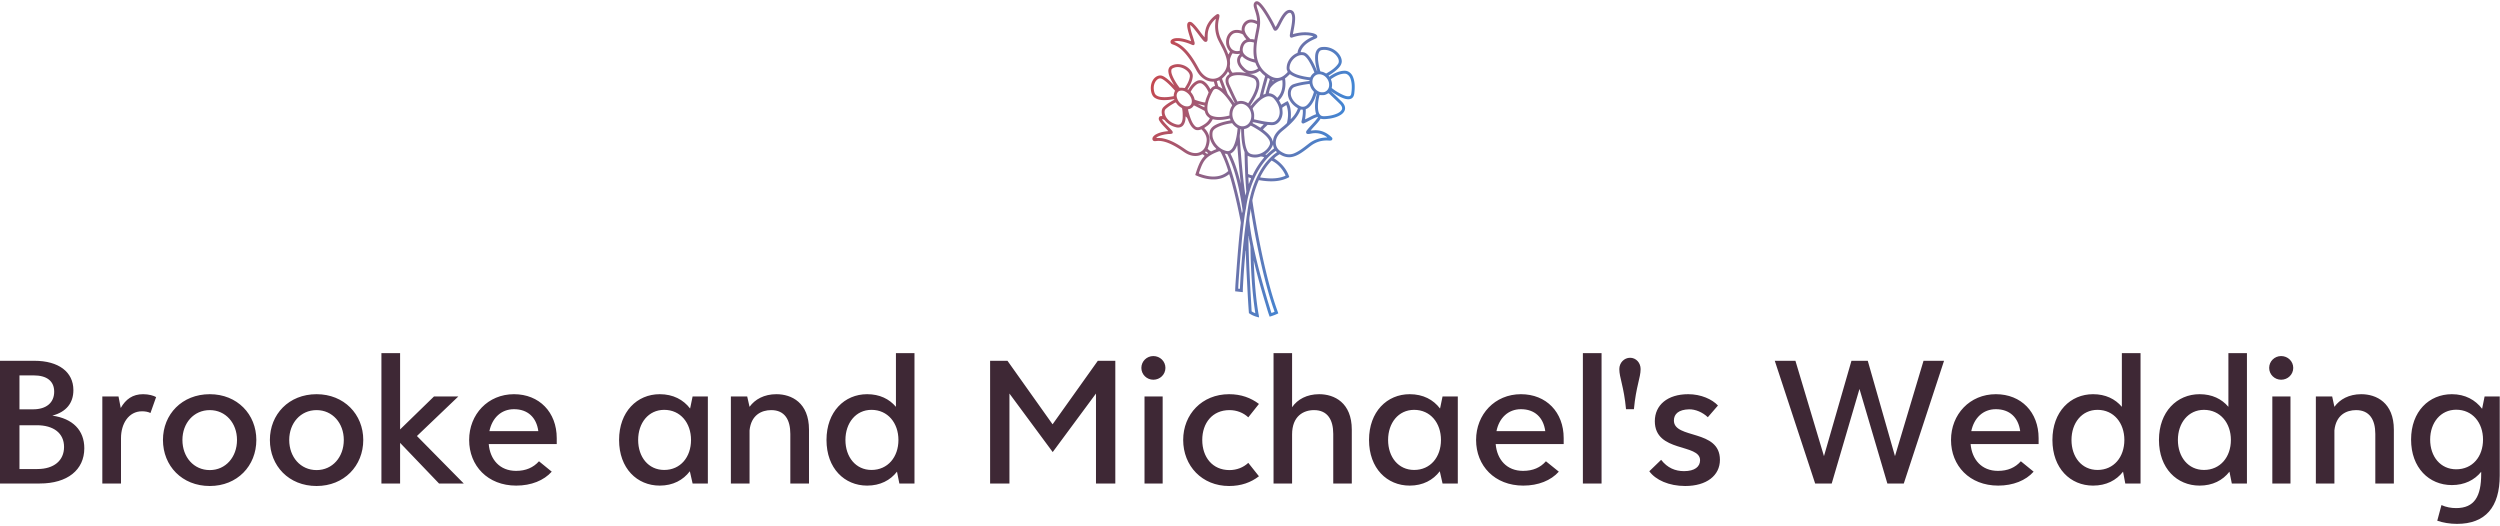 <svg data-v-423bf9ae="" xmlns="http://www.w3.org/2000/svg" viewBox="0 0 878.552 185" class="iconAbove"><!----><!----><!----><g data-v-423bf9ae="" id="68e1d8c6-7c36-4802-886e-3477593bde93" fill="#3E2835" transform="matrix(4.622,0,0,4.622,-5.408,109.133)"><path d="M5.15 7.99C6.20 7.71 6.75 7.04 6.75 6.05C6.75 4.67 5.63 3.82 3.78 3.82L1.17 3.82L1.17 13.15L4.20 13.15C6.29 13.15 7.58 12.12 7.58 10.47C7.58 9.11 6.71 8.21 5.15 7.99ZM5.29 6.17C5.29 7 4.70 7.51 3.69 7.51L2.65 7.51L2.65 4.93L3.73 4.93C4.74 4.93 5.29 5.37 5.29 6.17ZM4.01 12.05L2.65 12.05L2.65 8.72L3.97 8.72C5.24 8.72 6.04 9.32 6.04 10.37C6.04 11.40 5.28 12.05 4.01 12.05ZM12.05 6.36C11.26 6.36 10.73 6.74 10.35 7.41L10.18 6.53L8.95 6.53L8.95 13.15L10.37 13.15L10.37 9.70C10.37 8.62 10.94 7.66 11.97 7.66C12.21 7.66 12.43 7.70 12.61 7.79L13.04 6.58C12.86 6.47 12.48 6.36 12.05 6.36ZM17.12 13.34C19.21 13.34 20.66 11.81 20.66 9.84C20.66 7.89 19.21 6.36 17.12 6.36C15.01 6.36 13.56 7.89 13.56 9.84C13.56 11.81 15.01 13.34 17.12 13.34ZM17.12 12.13C15.90 12.13 15.04 11.14 15.04 9.84C15.04 8.56 15.90 7.57 17.12 7.57C18.33 7.57 19.19 8.56 19.19 9.84C19.19 11.14 18.33 12.13 17.12 12.13ZM25.24 13.34C27.33 13.34 28.79 11.81 28.79 9.84C28.79 7.89 27.33 6.36 25.24 6.36C23.13 6.36 21.69 7.89 21.69 9.84C21.69 11.81 23.13 13.34 25.24 13.34ZM25.24 12.13C24.02 12.13 23.16 11.14 23.16 9.84C23.16 8.56 24.02 7.57 25.24 7.57C26.45 7.57 27.31 8.56 27.31 9.84C27.31 11.14 26.45 12.13 25.24 12.13ZM36.43 13.15L32.87 9.54L36.02 6.53L34.17 6.53L31.59 9.04L31.59 3.24L30.17 3.24L30.17 13.15L31.59 13.15L31.59 10.06L34.55 13.15ZM43.50 9.70C43.50 7.73 42.17 6.36 40.25 6.36C38.27 6.36 36.84 7.89 36.84 9.84C36.84 11.80 38.25 13.31 40.42 13.31C41.56 13.31 42.52 12.92 43.12 12.25L42.15 11.46C41.72 11.94 41.15 12.19 40.41 12.19C39.17 12.19 38.43 11.33 38.33 10.15L43.50 10.15ZM40.25 7.50C41.29 7.50 41.96 8.12 42.10 9.17L38.38 9.17C38.59 8.17 39.27 7.50 40.25 7.50ZM53.83 6.53L53.64 7.45C53.13 6.78 52.35 6.36 51.33 6.36C49.61 6.36 48.24 7.69 48.24 9.84C48.24 12.00 49.61 13.31 51.33 13.31C52.34 13.31 53.11 12.89 53.62 12.22L53.83 13.15L54.99 13.15L54.99 6.53ZM51.67 12.12C50.47 12.12 49.69 11.14 49.69 9.84C49.69 8.55 50.47 7.55 51.67 7.55C52.91 7.55 53.71 8.55 53.71 9.84C53.71 11.14 52.91 12.12 51.67 12.12ZM60.20 6.36C59.27 6.36 58.57 6.75 58.16 7.32L57.98 6.53L56.74 6.53L56.74 13.15L58.16 13.15L58.16 9.11C58.28 7.95 59.06 7.57 59.81 7.57C60.83 7.57 61.26 8.30 61.26 9.38L61.26 13.15L62.68 13.15L62.68 9.06C62.68 7 61.35 6.36 60.20 6.36ZM69.29 3.24L69.29 7.32C68.78 6.72 68.05 6.36 67.10 6.36C65.38 6.36 64.01 7.69 64.01 9.84C64.01 12.00 65.38 13.31 67.10 13.31C68.09 13.31 68.86 12.91 69.37 12.25L69.55 13.15L70.70 13.15L70.70 3.24ZM67.43 12.12C66.24 12.12 65.45 11.14 65.45 9.84C65.45 8.55 66.24 7.55 67.43 7.55C68.67 7.55 69.48 8.55 69.48 9.84C69.48 11.14 68.67 12.12 67.43 12.12ZM84.64 3.82L81.20 8.65L77.77 3.82L76.45 3.82L76.45 13.15L77.92 13.15L77.92 6.31L81.21 10.76L84.50 6.31L84.50 13.15L85.97 13.15L85.97 3.82ZM88.86 5.26C89.37 5.26 89.78 4.86 89.78 4.36C89.78 3.86 89.37 3.46 88.86 3.46C88.36 3.46 87.95 3.86 87.95 4.36C87.95 4.86 88.36 5.26 88.86 5.26ZM88.19 13.15L89.57 13.15L89.57 6.53L88.19 6.53ZM94.62 13.34C95.54 13.34 96.28 13.07 96.89 12.60L96.08 11.58C95.71 11.93 95.20 12.13 94.65 12.13C93.35 12.13 92.58 11.14 92.58 9.84C92.58 8.55 93.35 7.57 94.65 7.57C95.20 7.57 95.71 7.77 96.08 8.12L96.89 7.10C96.28 6.64 95.54 6.36 94.62 6.36C92.56 6.36 91.13 7.89 91.13 9.84C91.13 11.81 92.56 13.34 94.62 13.34ZM101.47 6.36C100.54 6.36 99.82 6.75 99.41 7.35L99.41 3.24L98 3.24L98 13.15L99.41 13.15L99.41 9.42C99.41 8.02 100.28 7.57 101.08 7.57C102.10 7.57 102.54 8.30 102.54 9.38L102.54 13.15L103.95 13.15L103.95 9.06C103.95 7 102.62 6.36 101.47 6.36ZM110.85 6.53L110.66 7.45C110.15 6.78 109.38 6.36 108.35 6.36C106.63 6.36 105.26 7.69 105.26 9.84C105.26 12.00 106.63 13.31 108.35 13.31C109.36 13.31 110.13 12.89 110.64 12.22L110.85 13.15L112.01 13.15L112.01 6.53ZM108.69 12.12C107.49 12.12 106.71 11.14 106.71 9.84C106.71 8.55 107.49 7.55 108.69 7.55C109.93 7.55 110.73 8.55 110.73 9.84C110.73 11.14 109.93 12.12 108.69 12.12ZM120.06 9.70C120.06 7.73 118.74 6.36 116.81 6.36C114.83 6.36 113.40 7.89 113.40 9.84C113.40 11.80 114.81 13.31 116.99 13.31C118.13 13.31 119.09 12.92 119.69 12.25L118.71 11.46C118.29 11.94 117.72 12.19 116.97 12.19C115.73 12.19 114.99 11.33 114.89 10.15L120.06 10.15ZM116.81 7.50C117.85 7.50 118.52 8.12 118.66 9.17L114.95 9.17C115.15 8.17 115.84 7.50 116.81 7.50ZM121.52 13.15L122.94 13.15L122.94 3.24L121.52 3.24ZM124.80 7.50L125.40 7.50C125.56 5.78 125.91 5.10 125.91 4.45C125.91 3.97 125.56 3.59 125.11 3.59C124.66 3.59 124.29 3.97 124.29 4.45C124.29 5.10 124.64 5.78 124.80 7.50ZM126.57 12.22C127.05 12.88 128.06 13.34 129.30 13.34C130.93 13.34 131.94 12.54 131.94 11.35C131.94 9.00 128.44 9.79 128.44 8.36C128.44 7.86 128.81 7.53 129.59 7.51C130.07 7.50 130.62 7.73 131.02 8.11L131.79 7.22C131.35 6.75 130.51 6.36 129.53 6.36C127.95 6.36 126.99 7.19 126.99 8.41C126.99 10.82 130.43 10.09 130.43 11.38C130.43 11.87 130.03 12.21 129.21 12.21C128.55 12.21 127.95 11.97 127.47 11.35ZM147.42 3.82L145.25 11.07L143.18 3.82L141.94 3.82L139.85 11.07L137.68 3.82L136.11 3.82L139.18 13.15L140.44 13.15L142.55 5.96L144.67 13.15L145.92 13.15L148.98 3.82ZM156.17 9.70C156.17 7.73 154.85 6.36 152.92 6.36C150.94 6.36 149.51 7.89 149.51 9.84C149.51 11.80 150.92 13.31 153.10 13.31C154.23 13.31 155.20 12.92 155.79 12.25L154.82 11.46C154.39 11.94 153.83 12.19 153.08 12.19C151.84 12.19 151.10 11.33 151.00 10.15L156.17 10.15ZM152.92 7.50C153.96 7.50 154.63 8.12 154.77 9.17L151.05 9.17C151.26 8.17 151.94 7.50 152.92 7.50ZM162.50 3.24L162.50 7.32C161.99 6.72 161.26 6.36 160.31 6.36C158.59 6.36 157.22 7.69 157.22 9.84C157.22 12.00 158.59 13.31 160.31 13.31C161.31 13.31 162.08 12.91 162.59 12.25L162.76 13.15L163.92 13.15L163.92 3.24ZM160.65 12.12C159.45 12.12 158.67 11.14 158.67 9.84C158.67 8.55 159.45 7.55 160.65 7.55C161.89 7.55 162.69 8.55 162.69 9.84C162.69 11.14 161.89 12.12 160.65 12.12ZM170.60 3.24L170.60 7.32C170.09 6.72 169.36 6.36 168.41 6.36C166.69 6.36 165.32 7.69 165.32 9.84C165.32 12.00 166.69 13.31 168.41 13.31C169.40 13.31 170.17 12.91 170.68 12.25L170.86 13.15L172.01 13.15L172.01 3.24ZM168.74 12.12C167.55 12.12 166.76 11.14 166.76 9.84C166.76 8.55 167.55 7.55 168.74 7.55C169.98 7.55 170.79 8.55 170.79 9.84C170.79 11.14 169.98 12.12 168.74 12.12ZM174.61 5.26C175.12 5.26 175.53 4.86 175.53 4.36C175.53 3.86 175.12 3.46 174.61 3.46C174.11 3.46 173.70 3.86 173.70 4.36C173.70 4.86 174.11 5.26 174.61 5.26ZM173.94 13.15L175.32 13.15L175.32 6.53L173.94 6.53ZM180.70 6.36C179.77 6.36 179.07 6.75 178.66 7.32L178.49 6.53L177.25 6.53L177.25 13.15L178.66 13.15L178.66 9.11C178.78 7.95 179.56 7.57 180.31 7.57C181.33 7.57 181.77 8.30 181.77 9.38L181.77 13.15L183.18 13.15L183.18 9.06C183.18 7 181.85 6.36 180.70 6.36ZM190.08 6.53L189.89 7.47C189.38 6.80 188.61 6.36 187.59 6.36C185.86 6.36 184.49 7.67 184.49 9.81C184.49 11.96 185.86 13.27 187.59 13.27C188.55 13.27 189.31 12.89 189.82 12.26L189.82 12.43C189.82 14.13 189.31 15.02 187.91 15.02C187.54 15.02 187.15 14.95 186.80 14.79L186.48 15.98C186.91 16.13 187.45 16.22 187.98 16.22C190.14 16.22 191.23 14.95 191.23 12.54L191.23 6.53ZM187.92 12.07C186.73 12.07 185.94 11.11 185.94 9.81C185.94 8.53 186.73 7.54 187.92 7.54C189.16 7.54 189.96 8.53 189.96 9.81C189.96 11.11 189.16 12.07 187.92 12.07Z"></path></g><defs data-v-423bf9ae=""><linearGradient data-v-423bf9ae="" gradientTransform="rotate(25)" id="6d2d16e8-1260-42c7-afb5-b45120652bc4" x1="0%" y1="0%" x2="100%" y2="0%"><stop data-v-423bf9ae="" offset="0%" style="stop-color: rgb(214, 65, 63); stop-opacity: 1;"></stop><stop data-v-423bf9ae="" offset="100%" style="stop-color: rgb(66, 133, 211); stop-opacity: 1;"></stop></linearGradient></defs><g data-v-423bf9ae="" id="08c08397-7b44-4541-99bd-ee5b19c00602" transform="matrix(1.111,0,0,1.111,385.252,0.445)" stroke="none" fill="url(#6d2d16e8-1260-42c7-afb5-b45120652bc4)"><path d="M50.138.287c.264-.312.731-.361 1.09-.191.447.213.796.58 1.125.942.851.974 1.541 2.075 2.217 3.175.733 1.233 1.453 2.478 2.048 3.784l.173.074c.896-1.47 1.507-3.127 2.662-4.428.481-.539 1.169-1.013 1.928-.893.539.048 1.01.433 1.213.928.354.814.337 1.73.269 2.599-.098 1.391-.433 2.748-.661 4.121 2.107-.607 4.387-.822 6.523-.245.499.177 1.22.429 1.194 1.074-.005.388-.402.53-.697.666-1.498.632-2.997 1.47-3.953 2.827-.289.415-.535.869-.618 1.374.494.018 1.021-.003 1.471.238.646.335 1.115.919 1.536 1.497.86 1.252 1.508 2.636 2.078 4.039.047.111.112.212.193.302-.484-1.56-.767-3.201-.693-4.837.046-.833.262-1.731.904-2.312.386-.378.933-.536 1.461-.561 2.062-.188 4.189.805 5.36 2.514.412.591.684 1.295.697 2.021-.01.708-.364 1.37-.817 1.896-.941 1.093-2.172 1.872-3.367 2.654l.241.306c1.46-1.009 3.131-1.911 4.956-1.868 1.084.011 2.022.798 2.447 1.759.752 1.66.706 3.543.507 5.317-.063.609-.262 1.276-.798 1.634-.589.396-1.35.347-2.008.188-1.729-.458-3.202-1.517-4.686-2.471 1.169 1.031 2.261 2.143 3.39 3.217.64.601 1.224 1.395 1.178 2.315-.043.819-.622 1.492-1.275 1.929-1.069.715-2.344 1.044-3.597 1.259-.95.108-1.933.287-2.871.015-.874 1.389-2.151 2.459-3.138 3.757.71-.044 1.422-.166 2.135-.078 1.736.134 3.34 1.032 4.554 2.251.281.238.209.679-.061.891-.322.144-.686.108-1.027.09-1.458-.097-2.948.181-4.249.855-1.021.496-1.859 1.273-2.772 1.933-1.335 1-2.74 2.024-4.401 2.386-1.244.283-2.567.005-3.653-.644-.159-.065-.352-.265-.521-.114-.56.358-1.136.728-1.58 1.227 2.2 1.317 3.972 3.384 4.792 5.825l-.039.118c-2.905 1.631-6.402 1.484-9.58.93a32.566 32.566 0 0 0-1.831 5.45c-.098.434-.271.872-.173 1.321 1.021 6.715 2.253 13.399 3.763 20.021 1.201 5.187 2.554 10.354 4.411 15.347-.868.448-1.806.765-2.737 1.059-.625-1.627-1.055-3.326-1.581-4.989-1.26-4.245-2.465-8.513-3.472-12.824.229 5.521.551 11.053 1.454 16.51.077.511.229 1.012.232 1.532-1.139-.251-2.257-.66-3.202-1.354-.352-4.55-.531-9.112-.781-13.668-.062-1.921-.169-3.84-.195-5.762 0-.156-.076-.296-.12-.44.034.461-.021.923-.069 1.383-.324 3.405-.548 6.821-.726 10.237-.017.537-.057 1.074-.027 1.612-.813-.065-1.622-.185-2.433-.259.043-2.157.26-4.312.398-6.466.377-5.039.772-10.08 1.374-15.098.02-.285-.044-.565-.094-.843-.6-3.117-1.288-6.218-2.052-9.299-.484-1.794-.898-3.617-1.523-5.363-1.347 1.132-3.122 1.68-4.868 1.674-2.031.033-4.036-.538-5.867-1.387.703-2.143 1.341-4.438 2.989-6.075-.292-.167-.577-.654-.948-.401-1.205.607-2.651.564-3.895.093-1.132-.389-2.045-1.185-3.043-1.812-1.296-.831-2.651-1.593-4.105-2.113-1.046-.354-2.162-.591-3.27-.447-.362.033-.802.115-1.082-.187-.299-.335-.203-.843.042-1.176a2.96 2.96 0 0 1 .997-.804c1.167-.622 2.495-.851 3.799-.966-.939-1.117-2.103-2.067-2.846-3.343-.226-.361-.236-.866.042-1.198.214-.275.599-.193.902-.232-.238-.918-.37-2.056.35-2.8.827-.821 1.831-1.437 2.832-2.018.235-.156.561-.231.685-.509-.676-.018-1.336.208-2.013.24-1.409.105-2.956.133-4.192-.656-.72-.45-1.049-1.283-1.197-2.082-.212-1.197-.074-2.492.578-3.538.447-.763 1.223-1.377 2.121-1.463.548-.072 1.075.167 1.53.449 1.169.728 2.131 1.731 3.104 2.689-.792-1.339-1.702-2.708-1.866-4.293-.106-.758.213-1.607.934-1.945 2.071-1.081 4.812-.254 6.179 1.575.414.535.67 1.208.592 1.892-.126 1.397-.81 2.667-1.557 3.829-.143.153-.066.361.159.315.668-1.09 1.465-2.19 2.652-2.758.695-.383 1.578-.317 2.242.098.946.573 1.575 1.536 2.079 2.496.369-.48.818-.959 1.462-1.013-.069-.469-.243-.915-.355-1.374-1.129.029-2.271-.269-3.196-.928-1.018-.687-1.799-1.673-2.375-2.745-.98-1.823-2.061-3.604-3.404-5.184-.976-1.115-2.105-2.153-3.491-2.723-.322-.141-.688-.196-.973-.412-.378-.289-.364-.923-.011-1.226.476-.444 1.161-.545 1.787-.562 1.542-.046 3.029.451 4.461.967-.389-1.479-.972-2.914-1.2-4.434-.053-.515-.132-1.159.314-1.532.425-.311.998-.105 1.351.222 1.502 1.298 2.473 3.08 3.808 4.524.04-1.537.298-3.11 1.117-4.441.666-1.129 1.62-2.081 2.703-2.813.301-.216.823-.068.865.331.043.704-.274 1.368-.335 2.066-.294 1.912.071 3.896.944 5.616.713 1.381 1.467 2.747 2.026 4.201.064.151.106.325.24.436.149-.293.305-.583.483-.859-.728-.783-1.25-1.8-1.241-2.889-.079-1.385.544-2.879 1.775-3.593.959-.558 2.139-.463 3.16-.141-.172-1.384.632-2.856 1.953-3.353.952-.374 2.008-.125 2.91.275-.012-1.443-.527-2.809-.946-4.169-.174-.582-.272-1.325.213-1.786zm.588.681c-.053.8.349 1.522.537 2.279.486 1.548.708 3.198.456 4.81-.466 2.894-1.324 5.79-1.014 8.747.163 2.183 1.139 4.327 2.84 5.736 1.054.854 2.263 1.753 3.684 1.732 1.264.003 2.322-.835 3.156-1.701.354-.319-.146-.721-.146-1.093-.186-2.235 1.373-4.361 3.421-5.16.055-.558.236-1.1.513-1.587.818-1.501 2.259-2.552 3.766-3.291.199-.116.461-.148.618-.322-.091-.161-.331-.108-.481-.173-2.022-.44-4.146-.16-6.083.521-.254.125-.624.018-.711-.267-.11-.275-.05-.573-.007-.854.272-1.676.701-3.339.707-5.046-.04-.566-.076-1.198-.521-1.612-.663-.171-1.154.393-1.534.844-.852 1.097-1.406 2.38-2.076 3.588-.21.374-.423.765-.764 1.039-.259.217-.694.244-.911-.048-.266-.36-.41-.79-.612-1.186-.848-1.65-1.761-3.272-2.805-4.81-.429-.618-.867-1.238-1.402-1.77-.18-.169-.366-.372-.631-.376zM37.452 5.856c-.912.903-1.665 2.008-1.977 3.266-.288.961-.227 1.974-.258 2.963-.022.282-.087.659-.419.728-.359.138-.696-.106-.921-.365-.767-.858-1.419-1.806-2.129-2.709-.644-.78-1.215-1.66-2.056-2.246.044 1.665.76 3.211 1.195 4.796.108.475.429 1.039.084 1.485-.259.214-.571.05-.834-.056a15.108 15.108 0 0 0-2.83-.948c-.866-.155-1.814-.367-2.654.003.256.203.582.275.868.422a9.584 9.584 0 0 1 2.355 1.663c1.928 1.845 3.317 4.159 4.584 6.485.523.951 1.221 1.829 2.127 2.441 1.008.678 2.325.93 3.49.531 1.006-.3 1.733-1.118 2.356-1.92.856-1.106 1.148-2.597.826-3.952-.475-2.166-1.646-4.082-2.621-6.045-1.038-2.102-1.292-4.539-.79-6.822-.142.08-.284.161-.396.28zm11 .92c-1.112.336-1.822 1.676-1.427 2.78.312.982 1.029 1.769 1.776 2.448.408-.1.819.05 1.224.1.233-1.323.495-2.64.758-3.958a3.13 3.13 0 0 0 .055-.88c-.734-.358-1.559-.718-2.386-.49zm-5.35 3.63c-1.371 1.086-1.474 3.352-.322 4.63.662.707 1.728.896 2.632.598-.082-1.443.631-3.047 2.059-3.568-.296-.415-.646-.793-.883-1.25-.203-.48-.77-.567-1.211-.708-.752-.175-1.641-.207-2.275.298zm4.442 2.656c-.588.281-.938.881-1.104 1.49-.226.715-.166 1.568.35 2.149.806.942 2.035 1.444 3.229 1.655-.423-1.739-.299-3.538-.14-5.301-.754-.204-1.603-.346-2.335.007zm23.577 2.419c-.424.147-.667.563-.798.967-.24.685-.184 1.42-.166 2.132.126 1.194.348 2.381.698 3.53.159.151.412.118.609.191.46.082.838.367 1.258.544 1.371-.761 2.741-1.656 3.684-2.938.488-.605.348-1.457-.021-2.084-1.02-1.781-3.252-2.814-5.264-2.342zm-28.735 2.498c-.247.687.007 1.414-.097 2.119-.155.901.196 1.897.837 2.522 1.456-.3 2.95-.167 4.401.085-.831-.339-1.455-1.004-2.032-1.667-.682-.816-1.135-1.932-.862-2.999.122-.564.536-.986.868-1.435a5.268 5.268 0 0 1-2.375-.142c-.349.444-.555.987-.74 1.517zm21.704-.81c-1.638.552-2.892 2.16-2.965 3.895-.039.616.462 1.081.924 1.403 1.13.735 2.465 1.047 3.766 1.326.635.102 1.272.267 1.919.241.241-.617.711-1.114 1.262-1.47-.302-.859-.693-1.685-1.099-2.499-.516-.96-1.043-1.954-1.877-2.679-.516-.483-1.304-.394-1.93-.217zm-18.605 1.406c-.066.736.352 1.403.801 1.948.608.649 1.268 1.401 2.21 1.5.941.127 1.838-.251 2.627-.724 0-.35-.265-.617-.397-.921-.179-.306-.251-.667-.452-.956-1.503-.361-3.057-.876-4.144-2.033-.359.287-.626.72-.645 1.186zm-20.547 2.333c-.407.126-.875.26-1.124.634-.21.695.029 1.422.295 2.069.573 1.349 1.371 2.593 2.255 3.756.546-.052 1.093 0 1.634.081.708-1.108 1.424-2.279 1.598-3.609.097-.754-.397-1.413-.931-1.884-1.005-.867-2.407-1.367-3.727-1.047zm26.399 1.331c-.916.573-2.022.846-3.097.67 1.048.249 2.246.54 2.875 1.501.646.964.521 2.2.247 3.268-.457 1.602-1.243 3.09-2.144 4.481-.18.295-.464.563-.438.938.367-.226.574-.622.869-.924.591-.705 1.281-1.312 1.985-1.897.55-2.107 1.074-4.225 1.696-6.312.206-.37-.24-.555-.453-.768-.417-.321-.735-.742-1.098-1.115-.161-.08-.3.107-.442.158zm-9.694-.046c-.416.841-1.061 1.545-1.757 2.164-.182.111-.043.325-.004.473.564 1.478 1.097 2.969 1.677 4.44.391.607.894 1.137 1.298 1.738.328.411.55.91.946 1.263-.061-.278-.193-.53-.318-.782-.743-1.533-1.459-3.079-2.175-4.625-.378-.834-.602-1.834-.229-2.708.199-.505.636-.85 1.059-1.161-.161-.269-.279-.569-.497-.802zm32.738 2.334c-.245.125-.064.41-.02.598.27.737.269 1.549.112 2.313a16.753 16.753 0 0 0 3.737 2.252c.572.238 1.198.457 1.827.34.351-.055.543-.407.61-.724.234-1.609.309-3.304-.242-4.861-.279-.8-.957-1.575-1.872-1.545-1.525.017-2.918.797-4.152 1.627zM59.7 24.409c.426 2.428-.066 5.175-1.903 6.932.248.45.503.898.695 1.375.686-.375 1.334-.825 2.049-1.147 1.052 1.709 1.126 3.792.961 5.735a9.42 9.42 0 0 0 2.223-3.25c.141-.25-.217-.333-.355-.457-1.563-.994-2.845-2.713-2.753-4.638.002-1.168.694-2.395 1.853-2.753 1.619-.531 3.313-.801 5.003-.995-.012-.06-.034-.178-.047-.238-2.144-.279-4.376-.671-6.193-1.92-.497.468-.968.966-1.533 1.356zm10.041-1.178c-.7.295-1.214.964-1.331 1.714-.296 1.661.9 3.427 2.537 3.811.48.068.997.075 1.445-.138.762-.35 1.259-1.173 1.271-2.005.079-1.15-.536-2.282-1.447-2.959-.701-.501-1.649-.738-2.475-.423zm-27.734 1.157c-.398.68-.113 1.497.182 2.16.814 1.729 1.588 3.481 2.467 5.179 1.147-.44 2.402-.103 3.402.531.97-1.504 1.908-3.062 2.4-4.796.205-.801.352-1.709-.07-2.467-.259-.497-.813-.712-1.311-.89-1.517-.497-3.115-.819-4.718-.721-.851.075-1.829.25-2.352 1.004zm12.205-.128c-.46 1.759-.996 3.498-1.397 5.273.244-.079.483-.165.724-.249.365-1.562.896-3.075 1.35-4.61-.126-.24-.436-.322-.677-.414zm-35.336.942c-.841 1.133-.883 2.717-.343 3.989.334.672 1.114.941 1.806 1.062 1.392.202 2.805.028 4.174-.242-.043-.609.177-1.175.395-1.729-1.108-1.22-2.229-2.456-3.585-3.408-.324-.207-.66-.438-1.053-.473-.579-.035-1.055.377-1.394.801zm19.267.062c.091.432.226.854.343 1.278.06.149.066.367.246.432.423.208.816.465 1.205.729-.311-.913-.674-1.809-1.001-2.716a10.79 10.79 0 0 1-.793.277zm17.612-.254a.184.184 0 0 0 .256.25c.216-.154-.102-.398-.256-.25zm-.707 2.448c-.238.516-.339 1.089-.458 1.643 1.06.033 2.002.642 2.646 1.454 1.47-1.431 1.859-3.638 1.608-5.606-1.535.275-2.898 1.253-3.796 2.509zm-23.38-1.09a6.32 6.32 0 0 0-1.811 2.305c.607.705 1.086 1.523 1.261 2.448.678.278 1.382.48 2.089.671.411.087.827.241 1.255.18.152-1.111.717-2.104 1.073-3.146-.46-1.029-1.057-2.086-2.028-2.71-.58-.391-1.337-.151-1.839.252zm30.946.786c-1.112.506-1.271 1.983-.915 3.022.464 1.336 1.562 2.378 2.809 3.001.664.34 1.514.244 2.064-.269 1.181-1.026 1.758-2.55 2.22-4.004.155-.299-.152-.487-.315-.688-.523-.584-.799-1.335-.992-2.083-1.644.213-3.307.452-4.871 1.021zm-25.121.617c-.446.181-.645.661-.867 1.053-.83 1.62-1.565 3.392-1.472 5.246.025.896.5 1.835 1.379 2.156 1.795.693 3.78.368 5.592-.086-.048-1.042.175-2.111.752-2.99.229-.253-.054-.516-.183-.735-1.003-1.453-2.045-2.924-3.439-4.029-.502-.37-1.103-.795-1.762-.615zm-11.076.555c-.774.227-1.101 1.128-.967 1.867.233 1.371 1.296 2.581 2.627 2.986.556.116 1.237.143 1.671-.289.5-.448.546-1.188.414-1.807a4 4 0 0 0-2.098-2.562 2.386 2.386 0 0 0-1.647-.195zm45.608 1.353c-.462.047-.93.022-1.389-.032-.382 1.439-.591 2.943-.49 4.434.079.663.206 1.382.691 1.879.302.325.769.411 1.193.407 1.465-.05 2.947-.296 4.282-.923.524-.264 1.056-.613 1.347-1.139.316-.62-.102-1.291-.524-1.738-1.052-1.07-2.167-2.074-3.232-3.129-.152-.123-.278-.315-.481-.349-.443.244-.883.528-1.397.59zm-2.399-.368a11.109 11.109 0 0 1-1.421 3.156c-.485.708-1.105 1.39-1.939 1.67a17.358 17.358 0 0 1-.235 3.211c1.198-.475 2.28-1.228 3.516-1.628-.639-2.11-.305-4.367.222-6.463l-.143.054zm-15.862.88c-1.401.479-2.476 1.569-3.447 2.64-.285.367-.644.696-.843 1.118.104.441.307.854.382 1.304.166.69.055 1.399.06 2.098 1.733.358 3.463.804 5.239.887.551.082 1.141-.021 1.592-.36.762-.564 1.172-1.5 1.255-2.427.137-1.721-.666-3.39-1.795-4.644-.595-.687-1.595-.922-2.443-.616zm-28.849 1.882c-1.013.569-2.016 1.176-2.891 1.947-.538.465-.473 1.281-.263 1.893.521 1.538 1.972 2.578 3.487 3.005.454.133 1.021.213 1.397-.141.53-.483.639-1.245.687-1.924.021-.963.029-1.938-.17-2.887-.008-.189-.201-.257-.333-.344a4.57 4.57 0 0 1-1.504-1.407c-.067-.163-.256-.264-.41-.142zm7.145.348c.69.417 1.413.81 2.164 1.107.004-.188.013-.375.026-.562-.739-.143-1.474-.307-2.19-.545zm13.18.08c-1.163.284-1.967 1.394-2.133 2.542-.317 1.721.596 3.706 2.275 4.349 1.082.433 2.392-.034 3.02-.996 1.039-1.5.779-3.686-.481-4.979-.669-.717-1.701-1.156-2.681-.916zm13.601 1.17c.001.762.199 1.554.015 2.323-.217 1.27-1.001 2.525-2.24 3.006-.775.316-1.621.129-2.43.109-.488.484-1.022.926-1.461 1.458.992.778 2.014 1.578 2.664 2.679.247.367.318.813.525 1.2-.037-1.59.999-2.99 2.157-3.985.751-.631 1.55-1.219 2.231-1.926.463-1.853.54-3.896-.173-5.698-.444.253-.886.516-1.288.834zm-28-.702c-.367.663-1.053 1.129-1.814 1.182.108.803.367 1.579.599 2.354.397 1.077.802 2.222 1.663 3.023.404.408 1.041.418 1.525.152 1.247-.579 2.545-1.375 3.109-2.691-.661-.402-1.231-.995-1.458-1.749-.104-.211-.077-.523-.315-.641-.844-.458-1.703-.885-2.558-1.321-.243-.119-.472-.295-.751-.309zm33.789 1.296c-.875 2.366-2.748 4.167-4.604 5.796-.887.764-1.896 1.429-2.539 2.433-.72 1.039-.956 2.458-.392 3.617.452.994 1.444 1.584 2.405 2.008 1.03.457 2.235.372 3.25-.09 1.62-.717 2.995-1.86 4.392-2.929 1.655-1.331 3.771-2.011 5.888-2.003l-.156-.183a5.999 5.999 0 0 0-4.038-1.179c-.688.015-1.358.315-2.049.231-.485-.104-.511-.728-.229-1.049 1.078-1.444 2.485-2.619 3.502-4.112l.056-.25c-1.604.417-2.958 1.443-4.478 2.066-.412.202-.858-.253-.707-.666.272-1.2.496-2.431.385-3.667-.228-.019-.458-.046-.686-.023zm-36.4 2.179c.051.963-.124 1.995-.723 2.777-.491.625-1.352.834-2.11.672-1.403-.309-2.743-1.032-3.653-2.16-.208-.307-.588-.373-.919-.465a.924.924 0 0 0 .217.467c.872 1.147 1.954 2.109 2.903 3.188.201.224.339.567.158.847-.397.267-.895.183-1.345.232-1.021.094-2.045.286-2.992.69-.291.137-.616.266-.795.551.697.04 1.407-.036 2.093.125 2.583.508 4.858 1.93 6.998 3.398.996.718 2.179 1.301 3.437 1.25.755-.01 1.496-.309 2.075-.789.898-.733 1.211-1.938 1.339-3.042.151-1.422-.661-2.72-1.642-3.672-.681.256-1.48.417-2.144.018-1.058-.647-1.631-1.821-2.07-2.936-.158-.442-.377-.94-.827-1.151zm8.625.866c-.335.586-.682 1.179-1.194 1.632-.445.468-1.029.758-1.518 1.169.96.911 1.65 2.175 1.699 3.515.066 1.047-.256 2.057-.612 3.026.263.353.698.642 1.097.844.56-.234 1.098-.526 1.675-.717-.268-.448-.73-.746-.998-1.201-.914-1.269-1.441-2.904-1.092-4.461.253-1.009 1.128-1.695 2.025-2.121 1.427-.692 2.99-1.029 4.539-1.32-.062-.201-.123-.401-.192-.599-1.768.403-3.639.695-5.429.233zm12.649.933c-.089.195-.028.412.196.466.768.386 1.483.863 2.227 1.29.3-.398.751-.662 1.026-1.077-1.161-.172-2.291-.523-3.449-.679zM38.27 39.886c-.632.333-1.338.783-1.475 1.544a4.586 4.586 0 0 0 .027 1.585c.491 1.979 2.066 3.656 4.021 4.245.438.112.931.25 1.352.004.831-.438 1.229-1.367 1.554-2.2.573-1.578.81-3.253.974-4.917a5.589 5.589 0 0 1-1.751-1.58c-1.614.222-3.243.579-4.702 1.319zm10.546-.554c-.423.462-.964.829-1.576.982-.162.062-.371.039-.497.173.01.771.009 1.545.103 2.313.127 1.547.283 3.141.972 4.557.28.61.93.943 1.564 1.058 2.251.428 4.664-.988 5.513-3.094.275-.85-.303-1.661-.816-2.287-1.062-1.228-2.447-2.123-3.829-2.952-.471-.261-.924-.568-1.434-.75zm-3.202 1.098c-.033.927-.315 1.837-.223 2.77.429 6.102.902 12.208 1.789 18.265.094-.457.259-.905.266-1.373-.336-4.123-.462-8.263-.545-12.397-.915-2.277-1.031-4.776-1.078-7.204a56.395 56.395 0 0 1-.209-.061zm7.866 8.027c.141.026.335.21.458.051.718-.721 1.504-1.368 2.313-1.983a3.433 3.433 0 0 1-.329-1.249c-.439 1.3-1.339 2.384-2.442 3.181zm-9.426-1.817a3.713 3.713 0 0 1-1.611 1.561c1.535 3.004 2.463 6.279 3.272 9.535a348.41 348.41 0 0 1-1.101-12.197c-.245.333-.331.755-.56 1.101zm6.804 7.633c-1.862 3.497-3.003 7.357-3.509 11.278-.264 1.255-.443 2.525-.609 3.797-.604 4.688-.979 9.4-1.358 14.11-.153 2.492-.405 4.981-.479 7.479.178-.006.355 0 .534.017.293-6.481.888-12.944 1.677-19.383.476-3.416.817-6.864 1.68-10.213.644-2.563 1.586-5.062 2.878-7.371 1.361-2.425 3.169-4.641 5.474-6.224a38.413 38.413 0 0 0-.353-.429c-2.553 1.733-4.468 4.257-5.935 6.939zm-16.472-6.508c.288.212.659.706.999.291a6.423 6.423 0 0 0-.724-.561l-.275.27zm.492 1.878c-1.064 1.038-1.618 2.452-2.107 3.824-.111.338-.275.67-.278 1.032 1.714.604 3.529 1.098 5.362.898 1.437-.121 2.837-.706 3.887-1.701a33.852 33.852 0 0 0-2.305-5.834c-.116-.281-.431-.548-.74-.363-1.371.508-2.741 1.133-3.819 2.144zm5.773-1.455c1.501 3.27 2.527 6.73 3.452 10.197.74 2.854 1.432 5.725 1.97 8.623.256-.475.222-1.04.119-1.553a87.664 87.664 0 0 0-1.111-6.211c-.82-3.642-1.801-7.29-3.486-10.639-.125-.408-.616-.317-.944-.417zm7.235.665c-.024 1.932.124 3.858.133 5.791.451.197.922.366 1.412.44a23.406 23.406 0 0 1 3.459-5.425c.088-.102.154-.216.199-.343-.452-.131-.929-.314-1.391-.119a4.96 4.96 0 0 1-3.812-.344zm7.567 1.536c-1.206 1.241-2.208 2.669-3.052 4.177-.208.377-.437.747-.558 1.162 2.609.392 5.385.562 7.873-.486.242-.048.077-.305.023-.435-.911-1.868-2.408-3.508-4.286-4.418zm-7.33 5.292c.017.685.05 1.371.098 2.057.169-.089.173-.304.248-.455.141-.45.392-.862.48-1.327-.275-.096-.553-.183-.826-.275zm.711 9.986c-.101 1.409-.577 2.806-.362 4.229.285 2.759.802 5.486 1.382 8.195 1.131 5.266 2.553 10.465 4.066 15.631.456 1.611 1.002 3.195 1.436 4.81.368.028.691-.184 1.029-.296-.176-.697-.472-1.358-.677-2.048-1.052-3.16-1.919-6.379-2.725-9.609-1.564-6.392-2.825-12.853-3.891-19.345-.082-.522-.203-1.041-.213-1.571l-.045.004zm-.714 8.575c.08 7.955.588 15.896 1.022 23.837.362.245.758.438 1.169.592-1.066-6.907-1.429-13.905-1.543-20.886-.084-1.198-.482-2.349-.581-3.544l-.067.001z"></path></g><!----></svg>